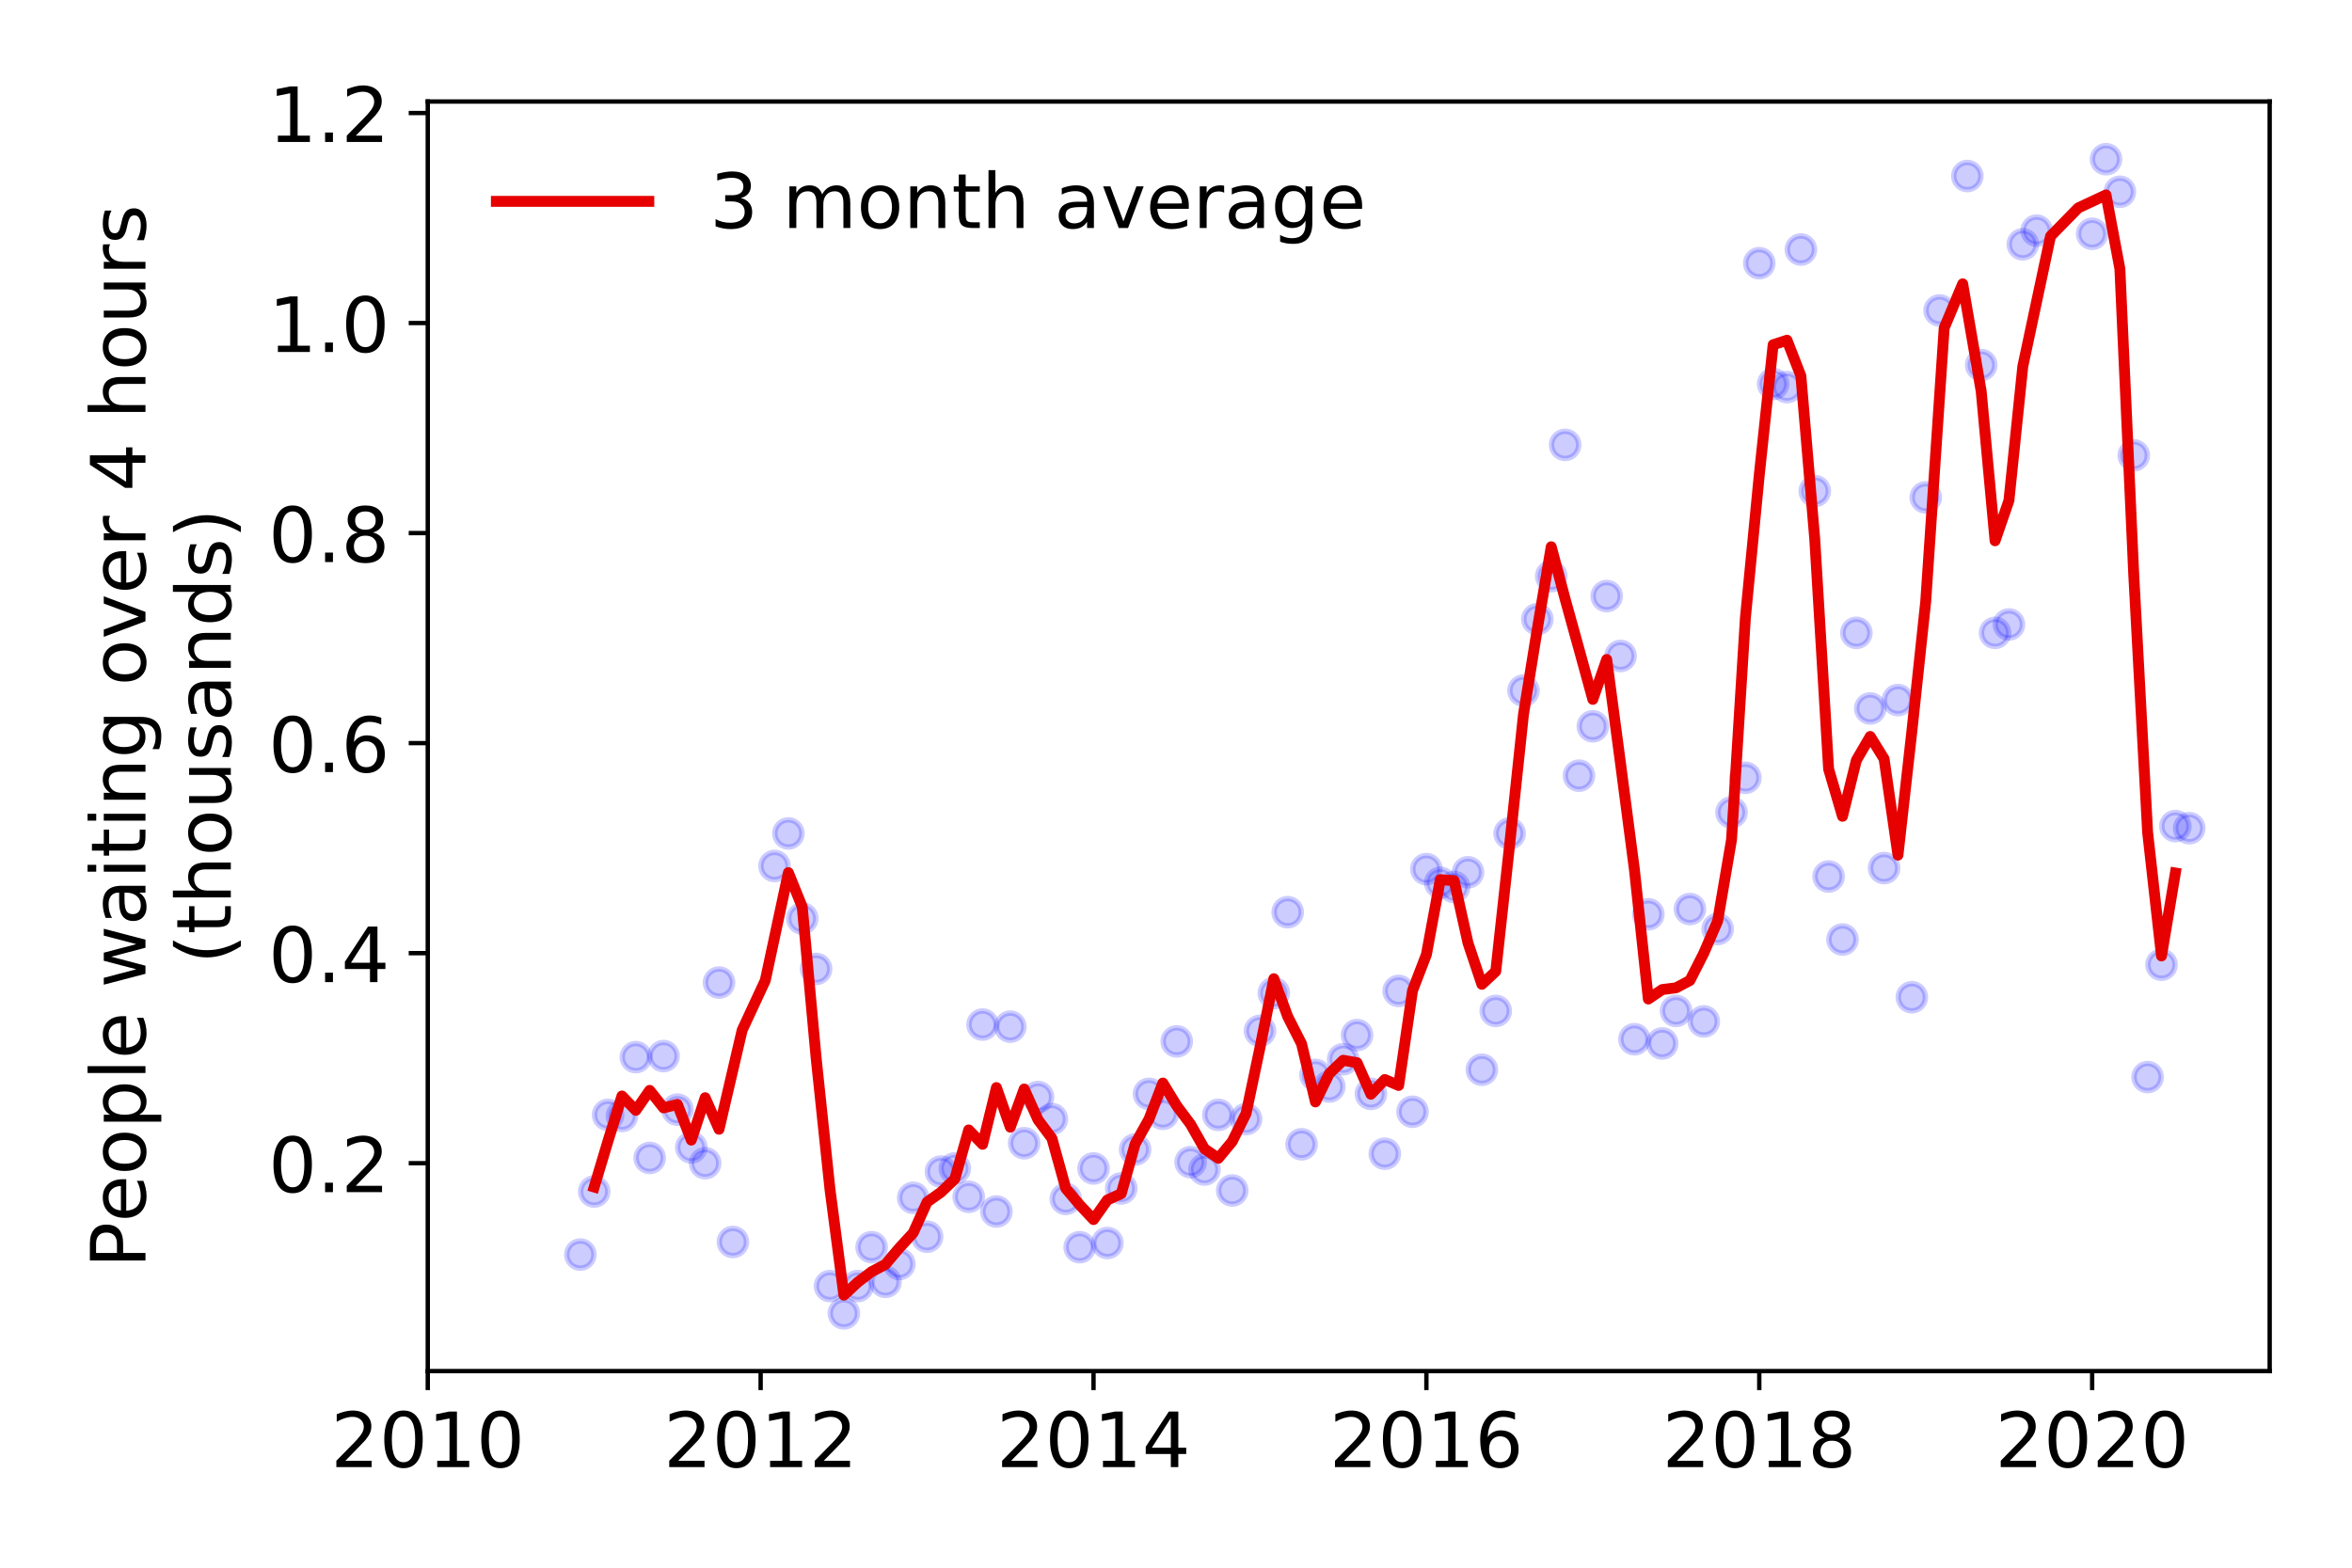 <?xml version="1.0" encoding="utf-8" standalone="no"?>
<!DOCTYPE svg PUBLIC "-//W3C//DTD SVG 1.1//EN"
  "http://www.w3.org/Graphics/SVG/1.1/DTD/svg11.dtd">
<!-- Created with matplotlib (https://matplotlib.org/) -->
<svg height="288pt" version="1.1" viewBox="0 0 432 288" width="432pt" xmlns="http://www.w3.org/2000/svg" xmlns:xlink="http://www.w3.org/1999/xlink">
 <defs>
  <style type="text/css">
*{stroke-linecap:butt;stroke-linejoin:round;}
  </style>
 </defs>
 <g id="figure_1">
  <g id="patch_1">
   <path d="M 0 288 
L 432 288 
L 432 0 
L 0 0 
z
" style="fill:#ffffff;"/>
  </g>
  <g id="axes_1">
   <g id="patch_2">
    <path d="M 78.57 251.88 
L 416.88 251.88 
L 416.88 18.65 
L 78.57 18.65 
z
" style="fill:#ffffff;"/>
   </g>
   <g id="matplotlib.axis_1">
    <g id="xtick_1">
     <g id="line2d_1">
      <defs>
       <path d="M 0 0 
L 0 3.5 
" id="m7f9ff55b36" style="stroke:#000000;stroke-width:0.8;"/>
      </defs>
      <g>
       <use style="stroke:#000000;stroke-width:0.8;" x="78.57" xlink:href="#m7f9ff55b36" y="251.88"/>
      </g>
     </g>
     <g id="text_1">
      <!-- 2010 -->
      <defs>
       <path d="M 19.188 8.297 
L 53.609 8.297 
L 53.609 0 
L 7.328 0 
L 7.328 8.297 
Q 12.938 14.109 22.625 23.891 
Q 32.328 33.688 34.812 36.531 
Q 39.547 41.844 41.422 45.531 
Q 43.312 49.219 43.312 52.781 
Q 43.312 58.594 39.234 62.25 
Q 35.156 65.922 28.609 65.922 
Q 23.969 65.922 18.812 64.312 
Q 13.672 62.703 7.812 59.422 
L 7.812 69.391 
Q 13.766 71.781 18.938 73 
Q 24.125 74.219 28.422 74.219 
Q 39.75 74.219 46.484 68.547 
Q 53.219 62.891 53.219 53.422 
Q 53.219 48.922 51.531 44.891 
Q 49.859 40.875 45.406 35.406 
Q 44.188 33.984 37.641 27.219 
Q 31.109 20.453 19.188 8.297 
z
" id="DejaVuSans-50"/>
       <path d="M 31.781 66.406 
Q 24.172 66.406 20.328 58.906 
Q 16.5 51.422 16.5 36.375 
Q 16.5 21.391 20.328 13.891 
Q 24.172 6.391 31.781 6.391 
Q 39.453 6.391 43.281 13.891 
Q 47.125 21.391 47.125 36.375 
Q 47.125 51.422 43.281 58.906 
Q 39.453 66.406 31.781 66.406 
z
M 31.781 74.219 
Q 44.047 74.219 50.516 64.516 
Q 56.984 54.828 56.984 36.375 
Q 56.984 17.969 50.516 8.266 
Q 44.047 -1.422 31.781 -1.422 
Q 19.531 -1.422 13.062 8.266 
Q 6.594 17.969 6.594 36.375 
Q 6.594 54.828 13.062 64.516 
Q 19.531 74.219 31.781 74.219 
z
" id="DejaVuSans-48"/>
       <path d="M 12.406 8.297 
L 28.516 8.297 
L 28.516 63.922 
L 10.984 60.406 
L 10.984 69.391 
L 28.422 72.906 
L 38.281 72.906 
L 38.281 8.297 
L 54.391 8.297 
L 54.391 0 
L 12.406 0 
z
" id="DejaVuSans-49"/>
      </defs>
      <g transform="translate(60.755 269.518)scale(0.14 -0.14)">
       <use xlink:href="#DejaVuSans-50"/>
       <use x="63.623" xlink:href="#DejaVuSans-48"/>
       <use x="127.246" xlink:href="#DejaVuSans-49"/>
       <use x="190.869" xlink:href="#DejaVuSans-48"/>
      </g>
     </g>
    </g>
    <g id="xtick_2">
     <g id="line2d_2">
      <g>
       <use style="stroke:#000000;stroke-width:0.8;" x="139.71" xlink:href="#m7f9ff55b36" y="251.88"/>
      </g>
     </g>
     <g id="text_2">
      <!-- 2012 -->
      <g transform="translate(121.895 269.518)scale(0.14 -0.14)">
       <use xlink:href="#DejaVuSans-50"/>
       <use x="63.623" xlink:href="#DejaVuSans-48"/>
       <use x="127.246" xlink:href="#DejaVuSans-49"/>
       <use x="190.869" xlink:href="#DejaVuSans-50"/>
      </g>
     </g>
    </g>
    <g id="xtick_3">
     <g id="line2d_3">
      <g>
       <use style="stroke:#000000;stroke-width:0.8;" x="200.851" xlink:href="#m7f9ff55b36" y="251.88"/>
      </g>
     </g>
     <g id="text_3">
      <!-- 2014 -->
      <defs>
       <path d="M 37.797 64.312 
L 12.891 25.391 
L 37.797 25.391 
z
M 35.203 72.906 
L 47.609 72.906 
L 47.609 25.391 
L 58.016 25.391 
L 58.016 17.188 
L 47.609 17.188 
L 47.609 0 
L 37.797 0 
L 37.797 17.188 
L 4.891 17.188 
L 4.891 26.703 
z
" id="DejaVuSans-52"/>
      </defs>
      <g transform="translate(183.036 269.518)scale(0.14 -0.14)">
       <use xlink:href="#DejaVuSans-50"/>
       <use x="63.623" xlink:href="#DejaVuSans-48"/>
       <use x="127.246" xlink:href="#DejaVuSans-49"/>
       <use x="190.869" xlink:href="#DejaVuSans-52"/>
      </g>
     </g>
    </g>
    <g id="xtick_4">
     <g id="line2d_4">
      <g>
       <use style="stroke:#000000;stroke-width:0.8;" x="261.991" xlink:href="#m7f9ff55b36" y="251.88"/>
      </g>
     </g>
     <g id="text_4">
      <!-- 2016 -->
      <defs>
       <path d="M 33.016 40.375 
Q 26.375 40.375 22.484 35.828 
Q 18.609 31.297 18.609 23.391 
Q 18.609 15.531 22.484 10.953 
Q 26.375 6.391 33.016 6.391 
Q 39.656 6.391 43.531 10.953 
Q 47.406 15.531 47.406 23.391 
Q 47.406 31.297 43.531 35.828 
Q 39.656 40.375 33.016 40.375 
z
M 52.594 71.297 
L 52.594 62.312 
Q 48.875 64.062 45.094 64.984 
Q 41.312 65.922 37.594 65.922 
Q 27.828 65.922 22.672 59.328 
Q 17.531 52.734 16.797 39.406 
Q 19.672 43.656 24.016 45.922 
Q 28.375 48.188 33.594 48.188 
Q 44.578 48.188 50.953 41.516 
Q 57.328 34.859 57.328 23.391 
Q 57.328 12.156 50.688 5.359 
Q 44.047 -1.422 33.016 -1.422 
Q 20.359 -1.422 13.672 8.266 
Q 6.984 17.969 6.984 36.375 
Q 6.984 53.656 15.188 63.938 
Q 23.391 74.219 37.203 74.219 
Q 40.922 74.219 44.703 73.484 
Q 48.484 72.75 52.594 71.297 
z
" id="DejaVuSans-54"/>
      </defs>
      <g transform="translate(244.176 269.518)scale(0.14 -0.14)">
       <use xlink:href="#DejaVuSans-50"/>
       <use x="63.623" xlink:href="#DejaVuSans-48"/>
       <use x="127.246" xlink:href="#DejaVuSans-49"/>
       <use x="190.869" xlink:href="#DejaVuSans-54"/>
      </g>
     </g>
    </g>
    <g id="xtick_5">
     <g id="line2d_5">
      <g>
       <use style="stroke:#000000;stroke-width:0.8;" x="323.131" xlink:href="#m7f9ff55b36" y="251.88"/>
      </g>
     </g>
     <g id="text_5">
      <!-- 2018 -->
      <defs>
       <path d="M 31.781 34.625 
Q 24.75 34.625 20.719 30.859 
Q 16.703 27.094 16.703 20.516 
Q 16.703 13.922 20.719 10.156 
Q 24.75 6.391 31.781 6.391 
Q 38.812 6.391 42.859 10.172 
Q 46.922 13.969 46.922 20.516 
Q 46.922 27.094 42.891 30.859 
Q 38.875 34.625 31.781 34.625 
z
M 21.922 38.812 
Q 15.578 40.375 12.031 44.719 
Q 8.5 49.078 8.5 55.328 
Q 8.5 64.062 14.719 69.141 
Q 20.953 74.219 31.781 74.219 
Q 42.672 74.219 48.875 69.141 
Q 55.078 64.062 55.078 55.328 
Q 55.078 49.078 51.531 44.719 
Q 48 40.375 41.703 38.812 
Q 48.828 37.156 52.797 32.312 
Q 56.781 27.484 56.781 20.516 
Q 56.781 9.906 50.312 4.234 
Q 43.844 -1.422 31.781 -1.422 
Q 19.734 -1.422 13.25 4.234 
Q 6.781 9.906 6.781 20.516 
Q 6.781 27.484 10.781 32.312 
Q 14.797 37.156 21.922 38.812 
z
M 18.312 54.391 
Q 18.312 48.734 21.844 45.562 
Q 25.391 42.391 31.781 42.391 
Q 38.141 42.391 41.719 45.562 
Q 45.312 48.734 45.312 54.391 
Q 45.312 60.062 41.719 63.234 
Q 38.141 66.406 31.781 66.406 
Q 25.391 66.406 21.844 63.234 
Q 18.312 60.062 18.312 54.391 
z
" id="DejaVuSans-56"/>
      </defs>
      <g transform="translate(305.316 269.518)scale(0.14 -0.14)">
       <use xlink:href="#DejaVuSans-50"/>
       <use x="63.623" xlink:href="#DejaVuSans-48"/>
       <use x="127.246" xlink:href="#DejaVuSans-49"/>
       <use x="190.869" xlink:href="#DejaVuSans-56"/>
      </g>
     </g>
    </g>
    <g id="xtick_6">
     <g id="line2d_6">
      <g>
       <use style="stroke:#000000;stroke-width:0.8;" x="384.272" xlink:href="#m7f9ff55b36" y="251.88"/>
      </g>
     </g>
     <g id="text_6">
      <!-- 2020 -->
      <g transform="translate(366.457 269.518)scale(0.14 -0.14)">
       <use xlink:href="#DejaVuSans-50"/>
       <use x="63.623" xlink:href="#DejaVuSans-48"/>
       <use x="127.246" xlink:href="#DejaVuSans-50"/>
       <use x="190.869" xlink:href="#DejaVuSans-48"/>
      </g>
     </g>
    </g>
   </g>
   <g id="matplotlib.axis_2">
    <g id="ytick_1">
     <g id="line2d_7">
      <defs>
       <path d="M 0 0 
L -3.5 0 
" id="m9828dddf93" style="stroke:#000000;stroke-width:0.8;"/>
      </defs>
      <g>
       <use style="stroke:#000000;stroke-width:0.8;" x="78.57" xlink:href="#m9828dddf93" y="213.69"/>
      </g>
     </g>
     <g id="text_7">
      <!-- 0.2 -->
      <defs>
       <path d="M 10.688 12.406 
L 21 12.406 
L 21 0 
L 10.688 0 
z
" id="DejaVuSans-46"/>
      </defs>
      <g transform="translate(49.306 219.009)scale(0.14 -0.14)">
       <use xlink:href="#DejaVuSans-48"/>
       <use x="63.623" xlink:href="#DejaVuSans-46"/>
       <use x="95.41" xlink:href="#DejaVuSans-50"/>
      </g>
     </g>
    </g>
    <g id="ytick_2">
     <g id="line2d_8">
      <g>
       <use style="stroke:#000000;stroke-width:0.8;" x="78.57" xlink:href="#m9828dddf93" y="175.105"/>
      </g>
     </g>
     <g id="text_8">
      <!-- 0.4 -->
      <g transform="translate(49.306 180.424)scale(0.14 -0.14)">
       <use xlink:href="#DejaVuSans-48"/>
       <use x="63.623" xlink:href="#DejaVuSans-46"/>
       <use x="95.41" xlink:href="#DejaVuSans-52"/>
      </g>
     </g>
    </g>
    <g id="ytick_3">
     <g id="line2d_9">
      <g>
       <use style="stroke:#000000;stroke-width:0.8;" x="78.57" xlink:href="#m9828dddf93" y="136.519"/>
      </g>
     </g>
     <g id="text_9">
      <!-- 0.6 -->
      <g transform="translate(49.306 141.838)scale(0.14 -0.14)">
       <use xlink:href="#DejaVuSans-48"/>
       <use x="63.623" xlink:href="#DejaVuSans-46"/>
       <use x="95.41" xlink:href="#DejaVuSans-54"/>
      </g>
     </g>
    </g>
    <g id="ytick_4">
     <g id="line2d_10">
      <g>
       <use style="stroke:#000000;stroke-width:0.8;" x="78.57" xlink:href="#m9828dddf93" y="97.934"/>
      </g>
     </g>
     <g id="text_10">
      <!-- 0.8 -->
      <g transform="translate(49.306 103.253)scale(0.14 -0.14)">
       <use xlink:href="#DejaVuSans-48"/>
       <use x="63.623" xlink:href="#DejaVuSans-46"/>
       <use x="95.41" xlink:href="#DejaVuSans-56"/>
      </g>
     </g>
    </g>
    <g id="ytick_5">
     <g id="line2d_11">
      <g>
       <use style="stroke:#000000;stroke-width:0.8;" x="78.57" xlink:href="#m9828dddf93" y="59.348"/>
      </g>
     </g>
     <g id="text_11">
      <!-- 1.0 -->
      <g transform="translate(49.306 64.667)scale(0.14 -0.14)">
       <use xlink:href="#DejaVuSans-49"/>
       <use x="63.623" xlink:href="#DejaVuSans-46"/>
       <use x="95.41" xlink:href="#DejaVuSans-48"/>
      </g>
     </g>
    </g>
    <g id="ytick_6">
     <g id="line2d_12">
      <g>
       <use style="stroke:#000000;stroke-width:0.8;" x="78.57" xlink:href="#m9828dddf93" y="20.763"/>
      </g>
     </g>
     <g id="text_12">
      <!-- 1.2 -->
      <g transform="translate(49.306 26.082)scale(0.14 -0.14)">
       <use xlink:href="#DejaVuSans-49"/>
       <use x="63.623" xlink:href="#DejaVuSans-46"/>
       <use x="95.41" xlink:href="#DejaVuSans-50"/>
      </g>
     </g>
    </g>
    <g id="text_13">
     <!-- People waiting over 4 hours -->
     <defs>
      <path d="M 19.672 64.797 
L 19.672 37.406 
L 32.078 37.406 
Q 38.969 37.406 42.719 40.969 
Q 46.484 44.531 46.484 51.125 
Q 46.484 57.672 42.719 61.234 
Q 38.969 64.797 32.078 64.797 
z
M 9.812 72.906 
L 32.078 72.906 
Q 44.344 72.906 50.609 67.359 
Q 56.891 61.812 56.891 51.125 
Q 56.891 40.328 50.609 34.812 
Q 44.344 29.297 32.078 29.297 
L 19.672 29.297 
L 19.672 0 
L 9.812 0 
z
" id="DejaVuSans-80"/>
      <path d="M 56.203 29.594 
L 56.203 25.203 
L 14.891 25.203 
Q 15.484 15.922 20.484 11.062 
Q 25.484 6.203 34.422 6.203 
Q 39.594 6.203 44.453 7.469 
Q 49.312 8.734 54.109 11.281 
L 54.109 2.781 
Q 49.266 0.734 44.188 -0.344 
Q 39.109 -1.422 33.891 -1.422 
Q 20.797 -1.422 13.156 6.188 
Q 5.516 13.812 5.516 26.812 
Q 5.516 40.234 12.766 48.109 
Q 20.016 56 32.328 56 
Q 43.359 56 49.781 48.891 
Q 56.203 41.797 56.203 29.594 
z
M 47.219 32.234 
Q 47.125 39.594 43.094 43.984 
Q 39.062 48.391 32.422 48.391 
Q 24.906 48.391 20.391 44.141 
Q 15.875 39.891 15.188 32.172 
z
" id="DejaVuSans-101"/>
      <path d="M 30.609 48.391 
Q 23.391 48.391 19.188 42.75 
Q 14.984 37.109 14.984 27.297 
Q 14.984 17.484 19.156 11.844 
Q 23.344 6.203 30.609 6.203 
Q 37.797 6.203 41.984 11.859 
Q 46.188 17.531 46.188 27.297 
Q 46.188 37.016 41.984 42.703 
Q 37.797 48.391 30.609 48.391 
z
M 30.609 56 
Q 42.328 56 49.016 48.375 
Q 55.719 40.766 55.719 27.297 
Q 55.719 13.875 49.016 6.219 
Q 42.328 -1.422 30.609 -1.422 
Q 18.844 -1.422 12.172 6.219 
Q 5.516 13.875 5.516 27.297 
Q 5.516 40.766 12.172 48.375 
Q 18.844 56 30.609 56 
z
" id="DejaVuSans-111"/>
      <path d="M 18.109 8.203 
L 18.109 -20.797 
L 9.078 -20.797 
L 9.078 54.688 
L 18.109 54.688 
L 18.109 46.391 
Q 20.953 51.266 25.266 53.625 
Q 29.594 56 35.594 56 
Q 45.562 56 51.781 48.094 
Q 58.016 40.188 58.016 27.297 
Q 58.016 14.406 51.781 6.484 
Q 45.562 -1.422 35.594 -1.422 
Q 29.594 -1.422 25.266 0.953 
Q 20.953 3.328 18.109 8.203 
z
M 48.688 27.297 
Q 48.688 37.203 44.609 42.844 
Q 40.531 48.484 33.406 48.484 
Q 26.266 48.484 22.188 42.844 
Q 18.109 37.203 18.109 27.297 
Q 18.109 17.391 22.188 11.75 
Q 26.266 6.109 33.406 6.109 
Q 40.531 6.109 44.609 11.75 
Q 48.688 17.391 48.688 27.297 
z
" id="DejaVuSans-112"/>
      <path d="M 9.422 75.984 
L 18.406 75.984 
L 18.406 0 
L 9.422 0 
z
" id="DejaVuSans-108"/>
      <path id="DejaVuSans-32"/>
      <path d="M 4.203 54.688 
L 13.188 54.688 
L 24.422 12.016 
L 35.594 54.688 
L 46.188 54.688 
L 57.422 12.016 
L 68.609 54.688 
L 77.594 54.688 
L 63.281 0 
L 52.688 0 
L 40.922 44.828 
L 29.109 0 
L 18.5 0 
z
" id="DejaVuSans-119"/>
      <path d="M 34.281 27.484 
Q 23.391 27.484 19.188 25 
Q 14.984 22.516 14.984 16.5 
Q 14.984 11.719 18.141 8.906 
Q 21.297 6.109 26.703 6.109 
Q 34.188 6.109 38.703 11.406 
Q 43.219 16.703 43.219 25.484 
L 43.219 27.484 
z
M 52.203 31.203 
L 52.203 0 
L 43.219 0 
L 43.219 8.297 
Q 40.141 3.328 35.547 0.953 
Q 30.953 -1.422 24.312 -1.422 
Q 15.922 -1.422 10.953 3.297 
Q 6 8.016 6 15.922 
Q 6 25.141 12.172 29.828 
Q 18.359 34.516 30.609 34.516 
L 43.219 34.516 
L 43.219 35.406 
Q 43.219 41.609 39.141 45 
Q 35.062 48.391 27.688 48.391 
Q 23 48.391 18.547 47.266 
Q 14.109 46.141 10.016 43.891 
L 10.016 52.203 
Q 14.938 54.109 19.578 55.047 
Q 24.219 56 28.609 56 
Q 40.484 56 46.344 49.844 
Q 52.203 43.703 52.203 31.203 
z
" id="DejaVuSans-97"/>
      <path d="M 9.422 54.688 
L 18.406 54.688 
L 18.406 0 
L 9.422 0 
z
M 9.422 75.984 
L 18.406 75.984 
L 18.406 64.594 
L 9.422 64.594 
z
" id="DejaVuSans-105"/>
      <path d="M 18.312 70.219 
L 18.312 54.688 
L 36.812 54.688 
L 36.812 47.703 
L 18.312 47.703 
L 18.312 18.016 
Q 18.312 11.328 20.141 9.422 
Q 21.969 7.516 27.594 7.516 
L 36.812 7.516 
L 36.812 0 
L 27.594 0 
Q 17.188 0 13.234 3.875 
Q 9.281 7.766 9.281 18.016 
L 9.281 47.703 
L 2.688 47.703 
L 2.688 54.688 
L 9.281 54.688 
L 9.281 70.219 
z
" id="DejaVuSans-116"/>
      <path d="M 54.891 33.016 
L 54.891 0 
L 45.906 0 
L 45.906 32.719 
Q 45.906 40.484 42.875 44.328 
Q 39.844 48.188 33.797 48.188 
Q 26.516 48.188 22.312 43.547 
Q 18.109 38.922 18.109 30.906 
L 18.109 0 
L 9.078 0 
L 9.078 54.688 
L 18.109 54.688 
L 18.109 46.188 
Q 21.344 51.125 25.703 53.562 
Q 30.078 56 35.797 56 
Q 45.219 56 50.047 50.172 
Q 54.891 44.344 54.891 33.016 
z
" id="DejaVuSans-110"/>
      <path d="M 45.406 27.984 
Q 45.406 37.75 41.375 43.109 
Q 37.359 48.484 30.078 48.484 
Q 22.859 48.484 18.828 43.109 
Q 14.797 37.75 14.797 27.984 
Q 14.797 18.266 18.828 12.891 
Q 22.859 7.516 30.078 7.516 
Q 37.359 7.516 41.375 12.891 
Q 45.406 18.266 45.406 27.984 
z
M 54.391 6.781 
Q 54.391 -7.172 48.188 -13.984 
Q 42 -20.797 29.203 -20.797 
Q 24.469 -20.797 20.266 -20.094 
Q 16.062 -19.391 12.109 -17.922 
L 12.109 -9.188 
Q 16.062 -11.328 19.922 -12.344 
Q 23.781 -13.375 27.781 -13.375 
Q 36.625 -13.375 41.016 -8.766 
Q 45.406 -4.156 45.406 5.172 
L 45.406 9.625 
Q 42.625 4.781 38.281 2.391 
Q 33.938 0 27.875 0 
Q 17.828 0 11.672 7.656 
Q 5.516 15.328 5.516 27.984 
Q 5.516 40.672 11.672 48.328 
Q 17.828 56 27.875 56 
Q 33.938 56 38.281 53.609 
Q 42.625 51.219 45.406 46.391 
L 45.406 54.688 
L 54.391 54.688 
z
" id="DejaVuSans-103"/>
      <path d="M 2.984 54.688 
L 12.5 54.688 
L 29.594 8.797 
L 46.688 54.688 
L 56.203 54.688 
L 35.688 0 
L 23.484 0 
z
" id="DejaVuSans-118"/>
      <path d="M 41.109 46.297 
Q 39.594 47.172 37.812 47.578 
Q 36.031 48 33.891 48 
Q 26.266 48 22.188 43.047 
Q 18.109 38.094 18.109 28.812 
L 18.109 0 
L 9.078 0 
L 9.078 54.688 
L 18.109 54.688 
L 18.109 46.188 
Q 20.953 51.172 25.484 53.578 
Q 30.031 56 36.531 56 
Q 37.453 56 38.578 55.875 
Q 39.703 55.766 41.062 55.516 
z
" id="DejaVuSans-114"/>
      <path d="M 54.891 33.016 
L 54.891 0 
L 45.906 0 
L 45.906 32.719 
Q 45.906 40.484 42.875 44.328 
Q 39.844 48.188 33.797 48.188 
Q 26.516 48.188 22.312 43.547 
Q 18.109 38.922 18.109 30.906 
L 18.109 0 
L 9.078 0 
L 9.078 75.984 
L 18.109 75.984 
L 18.109 46.188 
Q 21.344 51.125 25.703 53.562 
Q 30.078 56 35.797 56 
Q 45.219 56 50.047 50.172 
Q 54.891 44.344 54.891 33.016 
z
" id="DejaVuSans-104"/>
      <path d="M 8.5 21.578 
L 8.5 54.688 
L 17.484 54.688 
L 17.484 21.922 
Q 17.484 14.156 20.5 10.266 
Q 23.531 6.391 29.594 6.391 
Q 36.859 6.391 41.078 11.031 
Q 45.312 15.672 45.312 23.688 
L 45.312 54.688 
L 54.297 54.688 
L 54.297 0 
L 45.312 0 
L 45.312 8.406 
Q 42.047 3.422 37.719 1 
Q 33.406 -1.422 27.688 -1.422 
Q 18.266 -1.422 13.375 4.438 
Q 8.5 10.297 8.5 21.578 
z
M 31.109 56 
z
" id="DejaVuSans-117"/>
      <path d="M 44.281 53.078 
L 44.281 44.578 
Q 40.484 46.531 36.375 47.5 
Q 32.281 48.484 27.875 48.484 
Q 21.188 48.484 17.844 46.438 
Q 14.5 44.391 14.5 40.281 
Q 14.5 37.156 16.891 35.375 
Q 19.281 33.594 26.516 31.984 
L 29.594 31.297 
Q 39.156 29.25 43.188 25.516 
Q 47.219 21.781 47.219 15.094 
Q 47.219 7.469 41.188 3.016 
Q 35.156 -1.422 24.609 -1.422 
Q 20.219 -1.422 15.453 -0.562 
Q 10.688 0.297 5.422 2 
L 5.422 11.281 
Q 10.406 8.688 15.234 7.391 
Q 20.062 6.109 24.812 6.109 
Q 31.156 6.109 34.562 8.281 
Q 37.984 10.453 37.984 14.406 
Q 37.984 18.062 35.516 20.016 
Q 33.062 21.969 24.703 23.781 
L 21.578 24.516 
Q 13.234 26.266 9.516 29.906 
Q 5.812 33.547 5.812 39.891 
Q 5.812 47.609 11.281 51.797 
Q 16.75 56 26.812 56 
Q 31.781 56 36.172 55.266 
Q 40.578 54.547 44.281 53.078 
z
" id="DejaVuSans-115"/>
     </defs>
     <g transform="translate(26.717 232.94)rotate(-90)scale(0.14 -0.14)">
      <use xlink:href="#DejaVuSans-80"/>
      <use x="60.256" xlink:href="#DejaVuSans-101"/>
      <use x="121.779" xlink:href="#DejaVuSans-111"/>
      <use x="182.961" xlink:href="#DejaVuSans-112"/>
      <use x="246.438" xlink:href="#DejaVuSans-108"/>
      <use x="274.221" xlink:href="#DejaVuSans-101"/>
      <use x="335.744" xlink:href="#DejaVuSans-32"/>
      <use x="367.531" xlink:href="#DejaVuSans-119"/>
      <use x="449.318" xlink:href="#DejaVuSans-97"/>
      <use x="510.598" xlink:href="#DejaVuSans-105"/>
      <use x="538.381" xlink:href="#DejaVuSans-116"/>
      <use x="577.59" xlink:href="#DejaVuSans-105"/>
      <use x="605.373" xlink:href="#DejaVuSans-110"/>
      <use x="668.752" xlink:href="#DejaVuSans-103"/>
      <use x="732.229" xlink:href="#DejaVuSans-32"/>
      <use x="764.016" xlink:href="#DejaVuSans-111"/>
      <use x="825.197" xlink:href="#DejaVuSans-118"/>
      <use x="884.377" xlink:href="#DejaVuSans-101"/>
      <use x="945.9" xlink:href="#DejaVuSans-114"/>
      <use x="987.014" xlink:href="#DejaVuSans-32"/>
      <use x="1018.801" xlink:href="#DejaVuSans-52"/>
      <use x="1082.424" xlink:href="#DejaVuSans-32"/>
      <use x="1114.211" xlink:href="#DejaVuSans-104"/>
      <use x="1177.59" xlink:href="#DejaVuSans-111"/>
      <use x="1238.771" xlink:href="#DejaVuSans-117"/>
      <use x="1302.15" xlink:href="#DejaVuSans-114"/>
      <use x="1343.264" xlink:href="#DejaVuSans-115"/>
     </g>
     <!-- (thousands) -->
     <defs>
      <path d="M 31 75.875 
Q 24.469 64.656 21.281 53.656 
Q 18.109 42.672 18.109 31.391 
Q 18.109 20.125 21.312 9.062 
Q 24.516 -2 31 -13.188 
L 23.188 -13.188 
Q 15.875 -1.703 12.234 9.375 
Q 8.594 20.453 8.594 31.391 
Q 8.594 42.281 12.203 53.312 
Q 15.828 64.359 23.188 75.875 
z
" id="DejaVuSans-40"/>
      <path d="M 45.406 46.391 
L 45.406 75.984 
L 54.391 75.984 
L 54.391 0 
L 45.406 0 
L 45.406 8.203 
Q 42.578 3.328 38.25 0.953 
Q 33.938 -1.422 27.875 -1.422 
Q 17.969 -1.422 11.734 6.484 
Q 5.516 14.406 5.516 27.297 
Q 5.516 40.188 11.734 48.094 
Q 17.969 56 27.875 56 
Q 33.938 56 38.25 53.625 
Q 42.578 51.266 45.406 46.391 
z
M 14.797 27.297 
Q 14.797 17.391 18.875 11.75 
Q 22.953 6.109 30.078 6.109 
Q 37.203 6.109 41.297 11.75 
Q 45.406 17.391 45.406 27.297 
Q 45.406 37.203 41.297 42.844 
Q 37.203 48.484 30.078 48.484 
Q 22.953 48.484 18.875 42.844 
Q 14.797 37.203 14.797 27.297 
z
" id="DejaVuSans-100"/>
      <path d="M 8.016 75.875 
L 15.828 75.875 
Q 23.141 64.359 26.781 53.312 
Q 30.422 42.281 30.422 31.391 
Q 30.422 20.453 26.781 9.375 
Q 23.141 -1.703 15.828 -13.188 
L 8.016 -13.188 
Q 14.5 -2 17.703 9.062 
Q 20.906 20.125 20.906 31.391 
Q 20.906 42.672 17.703 53.656 
Q 14.5 64.656 8.016 75.875 
z
" id="DejaVuSans-41"/>
     </defs>
     <g transform="translate(42.394 177.09)rotate(-90)scale(0.14 -0.14)">
      <use xlink:href="#DejaVuSans-40"/>
      <use x="39.014" xlink:href="#DejaVuSans-116"/>
      <use x="78.223" xlink:href="#DejaVuSans-104"/>
      <use x="141.602" xlink:href="#DejaVuSans-111"/>
      <use x="202.783" xlink:href="#DejaVuSans-117"/>
      <use x="266.162" xlink:href="#DejaVuSans-115"/>
      <use x="318.262" xlink:href="#DejaVuSans-97"/>
      <use x="379.541" xlink:href="#DejaVuSans-110"/>
      <use x="442.92" xlink:href="#DejaVuSans-100"/>
      <use x="506.396" xlink:href="#DejaVuSans-115"/>
      <use x="558.496" xlink:href="#DejaVuSans-41"/>
     </g>
    </g>
   </g>
   <g id="line2d_13">
    <defs>
     <path d="M 0 2.5 
C 0.663 2.5 1.299 2.237 1.768 1.768 
C 2.237 1.299 2.5 0.663 2.5 0 
C 2.5 -0.663 2.237 -1.299 1.768 -1.768 
C 1.299 -2.237 0.663 -2.5 0 -2.5 
C -0.663 -2.5 -1.299 -2.237 -1.768 -1.768 
C -2.237 -1.299 -2.5 -0.663 -2.5 0 
C -2.5 0.663 -2.237 1.299 -1.768 1.768 
C -1.299 2.237 -0.663 2.5 0 2.5 
z
" id="m2cd7ba2574" style="stroke:#0000ff;stroke-opacity:0.2;"/>
    </defs>
    <g clip-path="url(#p34eb1f62a6)">
     <use style="fill:#0000ff;fill-opacity:0.2;stroke:#0000ff;stroke-opacity:0.2;" x="402.104" xlink:href="#m2cd7ba2574" y="152.146"/>
     <use style="fill:#0000ff;fill-opacity:0.2;stroke:#0000ff;stroke-opacity:0.2;" x="399.557" xlink:href="#m2cd7ba2574" y="151.76"/>
     <use style="fill:#0000ff;fill-opacity:0.2;stroke:#0000ff;stroke-opacity:0.2;" x="397.009" xlink:href="#m2cd7ba2574" y="177.227"/>
     <use style="fill:#0000ff;fill-opacity:0.2;stroke:#0000ff;stroke-opacity:0.2;" x="394.462" xlink:href="#m2cd7ba2574" y="197.87"/>
     <use style="fill:#0000ff;fill-opacity:0.2;stroke:#0000ff;stroke-opacity:0.2;" x="391.914" xlink:href="#m2cd7ba2574" y="83.657"/>
     <use style="fill:#0000ff;fill-opacity:0.2;stroke:#0000ff;stroke-opacity:0.2;" x="389.367" xlink:href="#m2cd7ba2574" y="35.233"/>
     <use style="fill:#0000ff;fill-opacity:0.2;stroke:#0000ff;stroke-opacity:0.2;" x="386.819" xlink:href="#m2cd7ba2574" y="29.252"/>
     <use style="fill:#0000ff;fill-opacity:0.2;stroke:#0000ff;stroke-opacity:0.2;" x="384.272" xlink:href="#m2cd7ba2574" y="42.95"/>
     <use style="fill:#0000ff;fill-opacity:0.2;stroke:#0000ff;stroke-opacity:0.2;" x="374.082" xlink:href="#m2cd7ba2574" y="42.371"/>
     <use style="fill:#0000ff;fill-opacity:0.2;stroke:#0000ff;stroke-opacity:0.2;" x="371.534" xlink:href="#m2cd7ba2574" y="44.879"/>
     <use style="fill:#0000ff;fill-opacity:0.2;stroke:#0000ff;stroke-opacity:0.2;" x="368.987" xlink:href="#m2cd7ba2574" y="114.719"/>
     <use style="fill:#0000ff;fill-opacity:0.2;stroke:#0000ff;stroke-opacity:0.2;" x="366.439" xlink:href="#m2cd7ba2574" y="116.262"/>
     <use style="fill:#0000ff;fill-opacity:0.2;stroke:#0000ff;stroke-opacity:0.2;" x="363.892" xlink:href="#m2cd7ba2574" y="67.066"/>
     <use style="fill:#0000ff;fill-opacity:0.2;stroke:#0000ff;stroke-opacity:0.2;" x="361.344" xlink:href="#m2cd7ba2574" y="32.339"/>
     <use style="fill:#0000ff;fill-opacity:0.2;stroke:#0000ff;stroke-opacity:0.2;" x="356.249" xlink:href="#m2cd7ba2574" y="57.033"/>
     <use style="fill:#0000ff;fill-opacity:0.2;stroke:#0000ff;stroke-opacity:0.2;" x="353.702" xlink:href="#m2cd7ba2574" y="91.374"/>
     <use style="fill:#0000ff;fill-opacity:0.2;stroke:#0000ff;stroke-opacity:0.2;" x="351.154" xlink:href="#m2cd7ba2574" y="183.208"/>
     <use style="fill:#0000ff;fill-opacity:0.2;stroke:#0000ff;stroke-opacity:0.2;" x="348.607" xlink:href="#m2cd7ba2574" y="128.609"/>
     <use style="fill:#0000ff;fill-opacity:0.2;stroke:#0000ff;stroke-opacity:0.2;" x="346.059" xlink:href="#m2cd7ba2574" y="159.478"/>
     <use style="fill:#0000ff;fill-opacity:0.2;stroke:#0000ff;stroke-opacity:0.2;" x="343.512" xlink:href="#m2cd7ba2574" y="130.153"/>
     <use style="fill:#0000ff;fill-opacity:0.2;stroke:#0000ff;stroke-opacity:0.2;" x="340.964" xlink:href="#m2cd7ba2574" y="116.262"/>
     <use style="fill:#0000ff;fill-opacity:0.2;stroke:#0000ff;stroke-opacity:0.2;" x="338.417" xlink:href="#m2cd7ba2574" y="172.597"/>
     <use style="fill:#0000ff;fill-opacity:0.2;stroke:#0000ff;stroke-opacity:0.2;" x="335.869" xlink:href="#m2cd7ba2574" y="161.021"/>
     <use style="fill:#0000ff;fill-opacity:0.2;stroke:#0000ff;stroke-opacity:0.2;" x="333.322" xlink:href="#m2cd7ba2574" y="90.217"/>
     <use style="fill:#0000ff;fill-opacity:0.2;stroke:#0000ff;stroke-opacity:0.2;" x="330.774" xlink:href="#m2cd7ba2574" y="45.844"/>
     <use style="fill:#0000ff;fill-opacity:0.2;stroke:#0000ff;stroke-opacity:0.2;" x="328.226" xlink:href="#m2cd7ba2574" y="71.117"/>
     <use style="fill:#0000ff;fill-opacity:0.2;stroke:#0000ff;stroke-opacity:0.2;" x="325.679" xlink:href="#m2cd7ba2574" y="70.538"/>
     <use style="fill:#0000ff;fill-opacity:0.2;stroke:#0000ff;stroke-opacity:0.2;" x="323.131" xlink:href="#m2cd7ba2574" y="48.352"/>
     <use style="fill:#0000ff;fill-opacity:0.2;stroke:#0000ff;stroke-opacity:0.2;" x="320.584" xlink:href="#m2cd7ba2574" y="142.886"/>
     <use style="fill:#0000ff;fill-opacity:0.2;stroke:#0000ff;stroke-opacity:0.2;" x="318.036" xlink:href="#m2cd7ba2574" y="149.252"/>
     <use style="fill:#0000ff;fill-opacity:0.2;stroke:#0000ff;stroke-opacity:0.2;" x="315.489" xlink:href="#m2cd7ba2574" y="170.667"/>
     <use style="fill:#0000ff;fill-opacity:0.2;stroke:#0000ff;stroke-opacity:0.2;" x="312.941" xlink:href="#m2cd7ba2574" y="187.645"/>
     <use style="fill:#0000ff;fill-opacity:0.2;stroke:#0000ff;stroke-opacity:0.2;" x="310.394" xlink:href="#m2cd7ba2574" y="167.002"/>
     <use style="fill:#0000ff;fill-opacity:0.2;stroke:#0000ff;stroke-opacity:0.2;" x="307.846" xlink:href="#m2cd7ba2574" y="185.716"/>
     <use style="fill:#0000ff;fill-opacity:0.2;stroke:#0000ff;stroke-opacity:0.2;" x="305.299" xlink:href="#m2cd7ba2574" y="191.696"/>
     <use style="fill:#0000ff;fill-opacity:0.2;stroke:#0000ff;stroke-opacity:0.2;" x="302.751" xlink:href="#m2cd7ba2574" y="167.966"/>
     <use style="fill:#0000ff;fill-opacity:0.2;stroke:#0000ff;stroke-opacity:0.2;" x="300.204" xlink:href="#m2cd7ba2574" y="190.925"/>
     <use style="fill:#0000ff;fill-opacity:0.2;stroke:#0000ff;stroke-opacity:0.2;" x="297.656" xlink:href="#m2cd7ba2574" y="120.506"/>
     <use style="fill:#0000ff;fill-opacity:0.2;stroke:#0000ff;stroke-opacity:0.2;" x="295.109" xlink:href="#m2cd7ba2574" y="109.509"/>
     <use style="fill:#0000ff;fill-opacity:0.2;stroke:#0000ff;stroke-opacity:0.2;" x="292.561" xlink:href="#m2cd7ba2574" y="133.432"/>
     <use style="fill:#0000ff;fill-opacity:0.2;stroke:#0000ff;stroke-opacity:0.2;" x="290.014" xlink:href="#m2cd7ba2574" y="142.5"/>
     <use style="fill:#0000ff;fill-opacity:0.2;stroke:#0000ff;stroke-opacity:0.2;" x="287.466" xlink:href="#m2cd7ba2574" y="81.728"/>
     <use style="fill:#0000ff;fill-opacity:0.2;stroke:#0000ff;stroke-opacity:0.2;" x="284.919" xlink:href="#m2cd7ba2574" y="105.844"/>
     <use style="fill:#0000ff;fill-opacity:0.2;stroke:#0000ff;stroke-opacity:0.2;" x="282.371" xlink:href="#m2cd7ba2574" y="113.754"/>
     <use style="fill:#0000ff;fill-opacity:0.2;stroke:#0000ff;stroke-opacity:0.2;" x="279.824" xlink:href="#m2cd7ba2574" y="126.873"/>
     <use style="fill:#0000ff;fill-opacity:0.2;stroke:#0000ff;stroke-opacity:0.2;" x="277.276" xlink:href="#m2cd7ba2574" y="153.111"/>
     <use style="fill:#0000ff;fill-opacity:0.2;stroke:#0000ff;stroke-opacity:0.2;" x="274.729" xlink:href="#m2cd7ba2574" y="185.716"/>
     <use style="fill:#0000ff;fill-opacity:0.2;stroke:#0000ff;stroke-opacity:0.2;" x="272.181" xlink:href="#m2cd7ba2574" y="196.52"/>
     <use style="fill:#0000ff;fill-opacity:0.2;stroke:#0000ff;stroke-opacity:0.2;" x="269.634" xlink:href="#m2cd7ba2574" y="160.249"/>
     <use style="fill:#0000ff;fill-opacity:0.2;stroke:#0000ff;stroke-opacity:0.2;" x="267.086" xlink:href="#m2cd7ba2574" y="162.95"/>
     <use style="fill:#0000ff;fill-opacity:0.2;stroke:#0000ff;stroke-opacity:0.2;" x="264.539" xlink:href="#m2cd7ba2574" y="162.179"/>
     <use style="fill:#0000ff;fill-opacity:0.2;stroke:#0000ff;stroke-opacity:0.2;" x="261.991" xlink:href="#m2cd7ba2574" y="159.671"/>
     <use style="fill:#0000ff;fill-opacity:0.2;stroke:#0000ff;stroke-opacity:0.2;" x="259.444" xlink:href="#m2cd7ba2574" y="204.237"/>
     <use style="fill:#0000ff;fill-opacity:0.2;stroke:#0000ff;stroke-opacity:0.2;" x="256.896" xlink:href="#m2cd7ba2574" y="182.05"/>
     <use style="fill:#0000ff;fill-opacity:0.2;stroke:#0000ff;stroke-opacity:0.2;" x="254.349" xlink:href="#m2cd7ba2574" y="211.954"/>
     <use style="fill:#0000ff;fill-opacity:0.2;stroke:#0000ff;stroke-opacity:0.2;" x="251.801" xlink:href="#m2cd7ba2574" y="200.957"/>
     <use style="fill:#0000ff;fill-opacity:0.2;stroke:#0000ff;stroke-opacity:0.2;" x="249.254" xlink:href="#m2cd7ba2574" y="190.153"/>
     <use style="fill:#0000ff;fill-opacity:0.2;stroke:#0000ff;stroke-opacity:0.2;" x="246.706" xlink:href="#m2cd7ba2574" y="194.59"/>
     <use style="fill:#0000ff;fill-opacity:0.2;stroke:#0000ff;stroke-opacity:0.2;" x="244.158" xlink:href="#m2cd7ba2574" y="199.606"/>
     <use style="fill:#0000ff;fill-opacity:0.2;stroke:#0000ff;stroke-opacity:0.2;" x="241.611" xlink:href="#m2cd7ba2574" y="197.484"/>
     <use style="fill:#0000ff;fill-opacity:0.2;stroke:#0000ff;stroke-opacity:0.2;" x="239.063" xlink:href="#m2cd7ba2574" y="210.217"/>
     <use style="fill:#0000ff;fill-opacity:0.2;stroke:#0000ff;stroke-opacity:0.2;" x="236.516" xlink:href="#m2cd7ba2574" y="167.581"/>
     <use style="fill:#0000ff;fill-opacity:0.2;stroke:#0000ff;stroke-opacity:0.2;" x="233.968" xlink:href="#m2cd7ba2574" y="182.436"/>
     <use style="fill:#0000ff;fill-opacity:0.2;stroke:#0000ff;stroke-opacity:0.2;" x="231.421" xlink:href="#m2cd7ba2574" y="189.381"/>
     <use style="fill:#0000ff;fill-opacity:0.2;stroke:#0000ff;stroke-opacity:0.2;" x="228.873" xlink:href="#m2cd7ba2574" y="205.587"/>
     <use style="fill:#0000ff;fill-opacity:0.2;stroke:#0000ff;stroke-opacity:0.2;" x="226.326" xlink:href="#m2cd7ba2574" y="218.706"/>
     <use style="fill:#0000ff;fill-opacity:0.2;stroke:#0000ff;stroke-opacity:0.2;" x="223.778" xlink:href="#m2cd7ba2574" y="204.815"/>
     <use style="fill:#0000ff;fill-opacity:0.2;stroke:#0000ff;stroke-opacity:0.2;" x="221.231" xlink:href="#m2cd7ba2574" y="214.848"/>
     <use style="fill:#0000ff;fill-opacity:0.2;stroke:#0000ff;stroke-opacity:0.2;" x="218.683" xlink:href="#m2cd7ba2574" y="213.497"/>
     <use style="fill:#0000ff;fill-opacity:0.2;stroke:#0000ff;stroke-opacity:0.2;" x="216.136" xlink:href="#m2cd7ba2574" y="191.311"/>
     <use style="fill:#0000ff;fill-opacity:0.2;stroke:#0000ff;stroke-opacity:0.2;" x="213.588" xlink:href="#m2cd7ba2574" y="204.623"/>
     <use style="fill:#0000ff;fill-opacity:0.2;stroke:#0000ff;stroke-opacity:0.2;" x="211.041" xlink:href="#m2cd7ba2574" y="200.957"/>
     <use style="fill:#0000ff;fill-opacity:0.2;stroke:#0000ff;stroke-opacity:0.2;" x="208.493" xlink:href="#m2cd7ba2574" y="211.182"/>
     <use style="fill:#0000ff;fill-opacity:0.2;stroke:#0000ff;stroke-opacity:0.2;" x="205.946" xlink:href="#m2cd7ba2574" y="218.32"/>
     <use style="fill:#0000ff;fill-opacity:0.2;stroke:#0000ff;stroke-opacity:0.2;" x="203.398" xlink:href="#m2cd7ba2574" y="228.353"/>
     <use style="fill:#0000ff;fill-opacity:0.2;stroke:#0000ff;stroke-opacity:0.2;" x="200.851" xlink:href="#m2cd7ba2574" y="214.655"/>
     <use style="fill:#0000ff;fill-opacity:0.2;stroke:#0000ff;stroke-opacity:0.2;" x="198.303" xlink:href="#m2cd7ba2574" y="229.124"/>
     <use style="fill:#0000ff;fill-opacity:0.2;stroke:#0000ff;stroke-opacity:0.2;" x="195.756" xlink:href="#m2cd7ba2574" y="220.25"/>
     <use style="fill:#0000ff;fill-opacity:0.2;stroke:#0000ff;stroke-opacity:0.2;" x="193.208" xlink:href="#m2cd7ba2574" y="205.587"/>
     <use style="fill:#0000ff;fill-opacity:0.2;stroke:#0000ff;stroke-opacity:0.2;" x="190.661" xlink:href="#m2cd7ba2574" y="201.536"/>
     <use style="fill:#0000ff;fill-opacity:0.2;stroke:#0000ff;stroke-opacity:0.2;" x="188.113" xlink:href="#m2cd7ba2574" y="210.024"/>
     <use style="fill:#0000ff;fill-opacity:0.2;stroke:#0000ff;stroke-opacity:0.2;" x="185.566" xlink:href="#m2cd7ba2574" y="188.61"/>
     <use style="fill:#0000ff;fill-opacity:0.2;stroke:#0000ff;stroke-opacity:0.2;" x="183.018" xlink:href="#m2cd7ba2574" y="222.565"/>
     <use style="fill:#0000ff;fill-opacity:0.2;stroke:#0000ff;stroke-opacity:0.2;" x="180.471" xlink:href="#m2cd7ba2574" y="188.224"/>
     <use style="fill:#0000ff;fill-opacity:0.2;stroke:#0000ff;stroke-opacity:0.2;" x="177.923" xlink:href="#m2cd7ba2574" y="219.864"/>
     <use style="fill:#0000ff;fill-opacity:0.2;stroke:#0000ff;stroke-opacity:0.2;" x="175.376" xlink:href="#m2cd7ba2574" y="214.655"/>
     <use style="fill:#0000ff;fill-opacity:0.2;stroke:#0000ff;stroke-opacity:0.2;" x="172.828" xlink:href="#m2cd7ba2574" y="215.234"/>
     <use style="fill:#0000ff;fill-opacity:0.2;stroke:#0000ff;stroke-opacity:0.2;" x="170.281" xlink:href="#m2cd7ba2574" y="227.195"/>
     <use style="fill:#0000ff;fill-opacity:0.2;stroke:#0000ff;stroke-opacity:0.2;" x="167.733" xlink:href="#m2cd7ba2574" y="220.057"/>
     <use style="fill:#0000ff;fill-opacity:0.2;stroke:#0000ff;stroke-opacity:0.2;" x="165.186" xlink:href="#m2cd7ba2574" y="232.211"/>
     <use style="fill:#0000ff;fill-opacity:0.2;stroke:#0000ff;stroke-opacity:0.2;" x="162.638" xlink:href="#m2cd7ba2574" y="235.491"/>
     <use style="fill:#0000ff;fill-opacity:0.2;stroke:#0000ff;stroke-opacity:0.2;" x="160.09" xlink:href="#m2cd7ba2574" y="229.124"/>
     <use style="fill:#0000ff;fill-opacity:0.2;stroke:#0000ff;stroke-opacity:0.2;" x="157.543" xlink:href="#m2cd7ba2574" y="236.263"/>
     <use style="fill:#0000ff;fill-opacity:0.2;stroke:#0000ff;stroke-opacity:0.2;" x="154.995" xlink:href="#m2cd7ba2574" y="241.279"/>
     <use style="fill:#0000ff;fill-opacity:0.2;stroke:#0000ff;stroke-opacity:0.2;" x="152.448" xlink:href="#m2cd7ba2574" y="236.263"/>
     <use style="fill:#0000ff;fill-opacity:0.2;stroke:#0000ff;stroke-opacity:0.2;" x="149.9" xlink:href="#m2cd7ba2574" y="177.999"/>
     <use style="fill:#0000ff;fill-opacity:0.2;stroke:#0000ff;stroke-opacity:0.2;" x="147.353" xlink:href="#m2cd7ba2574" y="168.738"/>
     <use style="fill:#0000ff;fill-opacity:0.2;stroke:#0000ff;stroke-opacity:0.2;" x="144.805" xlink:href="#m2cd7ba2574" y="153.111"/>
     <use style="fill:#0000ff;fill-opacity:0.2;stroke:#0000ff;stroke-opacity:0.2;" x="142.258" xlink:href="#m2cd7ba2574" y="159.092"/>
     <use style="fill:#0000ff;fill-opacity:0.2;stroke:#0000ff;stroke-opacity:0.2;" x="134.615" xlink:href="#m2cd7ba2574" y="228.16"/>
     <use style="fill:#0000ff;fill-opacity:0.2;stroke:#0000ff;stroke-opacity:0.2;" x="132.068" xlink:href="#m2cd7ba2574" y="180.507"/>
     <use style="fill:#0000ff;fill-opacity:0.2;stroke:#0000ff;stroke-opacity:0.2;" x="129.52" xlink:href="#m2cd7ba2574" y="213.69"/>
     <use style="fill:#0000ff;fill-opacity:0.2;stroke:#0000ff;stroke-opacity:0.2;" x="126.973" xlink:href="#m2cd7ba2574" y="210.796"/>
     <use style="fill:#0000ff;fill-opacity:0.2;stroke:#0000ff;stroke-opacity:0.2;" x="124.425" xlink:href="#m2cd7ba2574" y="203.851"/>
     <use style="fill:#0000ff;fill-opacity:0.2;stroke:#0000ff;stroke-opacity:0.2;" x="121.878" xlink:href="#m2cd7ba2574" y="194.012"/>
     <use style="fill:#0000ff;fill-opacity:0.2;stroke:#0000ff;stroke-opacity:0.2;" x="119.33" xlink:href="#m2cd7ba2574" y="212.725"/>
     <use style="fill:#0000ff;fill-opacity:0.2;stroke:#0000ff;stroke-opacity:0.2;" x="116.783" xlink:href="#m2cd7ba2574" y="194.204"/>
     <use style="fill:#0000ff;fill-opacity:0.2;stroke:#0000ff;stroke-opacity:0.2;" x="114.235" xlink:href="#m2cd7ba2574" y="205.008"/>
     <use style="fill:#0000ff;fill-opacity:0.2;stroke:#0000ff;stroke-opacity:0.2;" x="111.688" xlink:href="#m2cd7ba2574" y="204.815"/>
     <use style="fill:#0000ff;fill-opacity:0.2;stroke:#0000ff;stroke-opacity:0.2;" x="109.14" xlink:href="#m2cd7ba2574" y="218.899"/>
     <use style="fill:#0000ff;fill-opacity:0.2;stroke:#0000ff;stroke-opacity:0.2;" x="106.593" xlink:href="#m2cd7ba2574" y="230.475"/>
    </g>
   </g>
   <g id="line2d_14">
    <path clip-path="url(#p34eb1f62a6)" d="M 399.557 160.378 
L 397.009 175.619 
L 394.462 152.918 
L 391.914 105.587 
L 389.367 49.381 
L 386.819 35.811 
L 381.724 38.191 
L 376.629 43.4 
L 371.534 67.323 
L 368.987 91.953 
L 366.439 99.349 
L 363.892 71.889 
L 360.495 52.146 
L 357.098 60.249 
L 353.702 110.538 
L 351.154 134.397 
L 348.607 157.098 
L 346.059 139.413 
L 343.512 135.297 
L 340.964 139.67 
L 338.417 149.96 
L 335.869 141.278 
L 333.322 99.027 
L 330.774 69.059 
L 328.226 62.5 
L 325.679 63.336 
L 323.131 87.259 
L 320.584 113.497 
L 318.036 154.269 
L 315.489 169.188 
L 312.941 175.105 
L 310.394 180.121 
L 307.846 181.471 
L 305.299 181.793 
L 302.751 183.529 
L 300.204 159.799 
L 297.656 140.313 
L 295.109 121.149 
L 292.561 128.481 
L 290.014 119.22 
L 287.466 110.024 
L 284.919 100.442 
L 282.371 115.49 
L 279.824 131.246 
L 277.276 155.233 
L 274.729 178.449 
L 272.181 180.828 
L 269.634 173.24 
L 267.086 161.793 
L 264.539 161.6 
L 261.991 175.362 
L 259.444 181.986 
L 256.896 199.413 
L 254.349 198.32 
L 251.801 201.021 
L 249.254 195.233 
L 246.706 194.783 
L 244.158 197.227 
L 241.611 202.436 
L 239.063 191.761 
L 236.516 186.745 
L 233.968 179.799 
L 231.421 192.468 
L 228.873 204.558 
L 226.326 209.703 
L 223.778 212.79 
L 221.231 211.053 
L 218.683 206.552 
L 216.136 203.143 
L 213.588 198.963 
L 211.041 205.587 
L 208.493 210.153 
L 205.946 219.285 
L 203.398 220.443 
L 200.851 224.044 
L 198.303 221.343 
L 195.756 218.32 
L 193.208 209.124 
L 190.661 205.716 
L 188.113 200.057 
L 185.566 207.066 
L 183.018 199.799 
L 180.471 210.217 
L 177.923 207.581 
L 175.376 216.584 
L 172.828 219.028 
L 170.281 220.828 
L 167.733 226.488 
L 165.186 229.253 
L 162.638 232.275 
L 160.09 233.626 
L 157.543 235.555 
L 154.995 237.935 
L 152.448 218.513 
L 149.9 194.333 
L 147.353 166.616 
L 144.805 160.314 
L 140.56 180.121 
L 136.314 189.253 
L 132.068 207.452 
L 129.52 201.664 
L 126.973 209.446 
L 124.425 202.886 
L 121.878 203.529 
L 119.33 200.314 
L 116.783 203.979 
L 114.235 201.343 
L 111.688 209.574 
L 109.14 218.063 
" style="fill:none;stroke:#e60000;stroke-linecap:square;stroke-width:2;"/>
   </g>
   <g id="patch_3">
    <path d="M 78.57 251.88 
L 78.57 18.65 
" style="fill:none;stroke:#000000;stroke-linecap:square;stroke-linejoin:miter;stroke-width:0.8;"/>
   </g>
   <g id="patch_4">
    <path d="M 416.88 251.88 
L 416.88 18.65 
" style="fill:none;stroke:#000000;stroke-linecap:square;stroke-linejoin:miter;stroke-width:0.8;"/>
   </g>
   <g id="patch_5">
    <path d="M 78.57 251.88 
L 416.88 251.88 
" style="fill:none;stroke:#000000;stroke-linecap:square;stroke-linejoin:miter;stroke-width:0.8;"/>
   </g>
   <g id="patch_6">
    <path d="M 78.57 18.65 
L 416.88 18.65 
" style="fill:none;stroke:#000000;stroke-linecap:square;stroke-linejoin:miter;stroke-width:0.8;"/>
   </g>
   <g id="legend_1">
    <g id="line2d_15">
     <path d="M 91.17 36.988 
L 119.17 36.988 
" style="fill:none;stroke:#e60000;stroke-linecap:square;stroke-width:2;"/>
    </g>
    <g id="line2d_16"/>
    <g id="text_14">
     <!-- 3 month average -->
     <defs>
      <path d="M 40.578 39.312 
Q 47.656 37.797 51.625 33 
Q 55.609 28.219 55.609 21.188 
Q 55.609 10.406 48.188 4.484 
Q 40.766 -1.422 27.094 -1.422 
Q 22.516 -1.422 17.656 -0.516 
Q 12.797 0.391 7.625 2.203 
L 7.625 11.719 
Q 11.719 9.328 16.594 8.109 
Q 21.484 6.891 26.812 6.891 
Q 36.078 6.891 40.938 10.547 
Q 45.797 14.203 45.797 21.188 
Q 45.797 27.641 41.281 31.266 
Q 36.766 34.906 28.719 34.906 
L 20.219 34.906 
L 20.219 43.016 
L 29.109 43.016 
Q 36.375 43.016 40.234 45.922 
Q 44.094 48.828 44.094 54.297 
Q 44.094 59.906 40.109 62.906 
Q 36.141 65.922 28.719 65.922 
Q 24.656 65.922 20.016 65.031 
Q 15.375 64.156 9.812 62.312 
L 9.812 71.094 
Q 15.438 72.656 20.344 73.438 
Q 25.25 74.219 29.594 74.219 
Q 40.828 74.219 47.359 69.109 
Q 53.906 64.016 53.906 55.328 
Q 53.906 49.266 50.438 45.094 
Q 46.969 40.922 40.578 39.312 
z
" id="DejaVuSans-51"/>
      <path d="M 52 44.188 
Q 55.375 50.25 60.062 53.125 
Q 64.75 56 71.094 56 
Q 79.641 56 84.281 50.016 
Q 88.922 44.047 88.922 33.016 
L 88.922 0 
L 79.891 0 
L 79.891 32.719 
Q 79.891 40.578 77.094 44.375 
Q 74.312 48.188 68.609 48.188 
Q 61.625 48.188 57.562 43.547 
Q 53.516 38.922 53.516 30.906 
L 53.516 0 
L 44.484 0 
L 44.484 32.719 
Q 44.484 40.625 41.703 44.406 
Q 38.922 48.188 33.109 48.188 
Q 26.219 48.188 22.156 43.531 
Q 18.109 38.875 18.109 30.906 
L 18.109 0 
L 9.078 0 
L 9.078 54.688 
L 18.109 54.688 
L 18.109 46.188 
Q 21.188 51.219 25.484 53.609 
Q 29.781 56 35.688 56 
Q 41.656 56 45.828 52.969 
Q 50 49.953 52 44.188 
z
" id="DejaVuSans-109"/>
     </defs>
     <g transform="translate(130.37 41.888)scale(0.14 -0.14)">
      <use xlink:href="#DejaVuSans-51"/>
      <use x="63.623" xlink:href="#DejaVuSans-32"/>
      <use x="95.41" xlink:href="#DejaVuSans-109"/>
      <use x="192.822" xlink:href="#DejaVuSans-111"/>
      <use x="254.004" xlink:href="#DejaVuSans-110"/>
      <use x="317.383" xlink:href="#DejaVuSans-116"/>
      <use x="356.592" xlink:href="#DejaVuSans-104"/>
      <use x="419.971" xlink:href="#DejaVuSans-32"/>
      <use x="451.758" xlink:href="#DejaVuSans-97"/>
      <use x="513.037" xlink:href="#DejaVuSans-118"/>
      <use x="572.217" xlink:href="#DejaVuSans-101"/>
      <use x="633.74" xlink:href="#DejaVuSans-114"/>
      <use x="674.854" xlink:href="#DejaVuSans-97"/>
      <use x="736.133" xlink:href="#DejaVuSans-103"/>
      <use x="799.609" xlink:href="#DejaVuSans-101"/>
     </g>
    </g>
   </g>
  </g>
 </g>
 <defs>
  <clipPath id="p34eb1f62a6">
   <rect height="233.23" width="338.31" x="78.57" y="18.65"/>
  </clipPath>
 </defs>
</svg>
